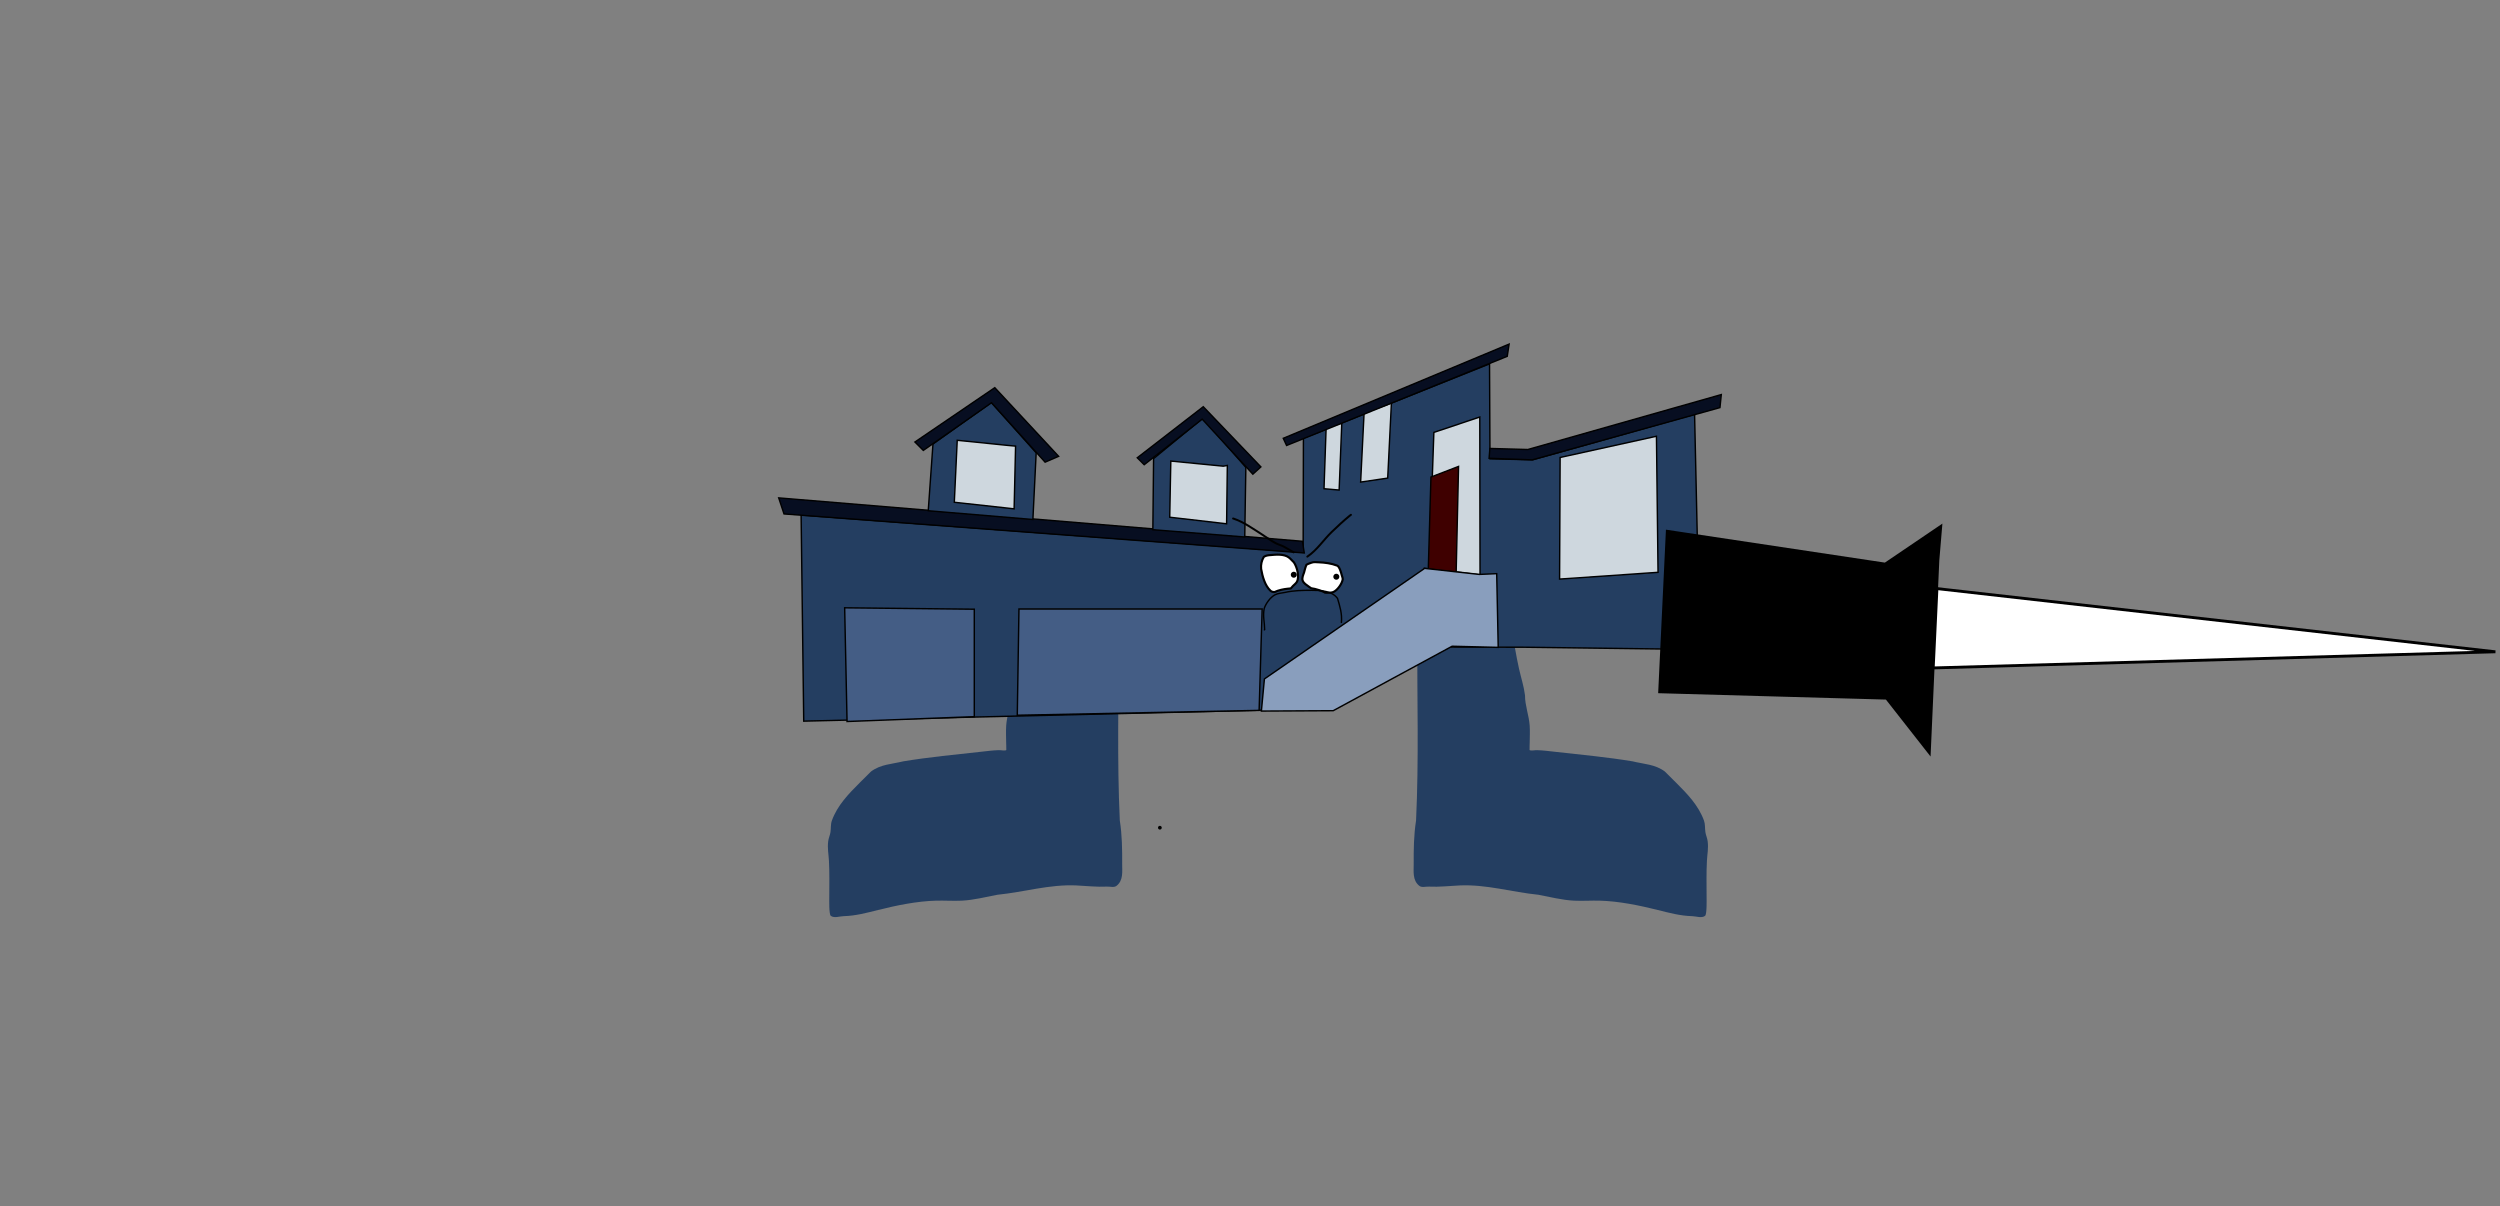 <svg version="1.1" xmlns="http://www.w3.org/2000/svg" xmlns:xlink="http://www.w3.org/1999/xlink" width="1733.093" height="836.336" viewBox="0,0,1733.093,836.336"><rect x="0" y="0" width="1733.093" height="836.336" fill="#808080" stroke="none"/><g transform="translate(546.547,238.168)"><g data-paper-data="{&quot;isPaintingLayer&quot;:true}" fill-rule="nonzero" stroke-linejoin="miter" stroke-miterlimit="10" stroke-dasharray="" stroke-dashoffset="0" style="mix-blend-mode: normal"><path d="M491.28,140.399c0.459,-0.217 1.038,-0.333 1.766,-0.272c3.247,0.271 2.977,3.518 2.977,3.518c-0.117,1.403 -0.309,2.805 -0.477,4.207c0.148,0.417 0.279,0.827 0.391,1.229l0.097,4.039c0,0 0,1.147 -0.68,2.08c0.422,4.633 1.63,9.06 2.269,13.679c2.593,18.766 4.784,38.119 8.892,56.625c1.4,6.307 3.316,11.866 4.128,18.339c-0.033,7.109 2.793,13.982 3.249,21.116c0.246,3.86 0.047,7.735 0.01,11.603c-0.013,1.375 -0.13,2.75 -0.087,4.124c0.014,0.436 -0.168,1.187 0.257,1.284c1.598,0.364 3.277,-0.147 4.915,-0.104c4.137,0.108 8.191,0.655 12.3,1.111c18.011,2 36.095,3.696 53.924,6.638c7.852,1.959 15.648,2.011 22.357,7.044c0.327,0.245 7.7,7.64 7.708,7.648c7.822,7.822 15.637,15.799 19.463,26.44c0.903,2.512 0.556,5.312 0.958,7.951c0.327,2.145 1.317,4.161 1.58,6.315c0.621,5.086 -0.252,8.576 -0.519,13.588c-0.446,8.372 -0.224,16.822 -0.224,25.202c0,1.852 0.273,11.93 -1.066,12.928c-2.403,1.792 -5.993,0.293 -8.989,0.215c-8.175,-0.213 -15.819,-2.28 -23.694,-4.25c-12.893,-3.226 -26.97,-6.125 -40.3,-6.49c-5.955,-0.163 -11.965,0.301 -17.914,-0.001c-8.291,-0.422 -16.499,-2.571 -24.641,-4.089c-18.267,-1.828 -36.098,-7.315 -54.659,-6.466c-7.1,0.325 -14.087,1.172 -21.221,0.814c-2.227,-0.112 -4.917,0.843 -6.667,-0.538c-4.812,-3.798 -3.877,-9.924 -3.901,-14.923c-0.05,-10.326 0.045,-20.146 1.641,-30.356c1.982,-42.262 0.728,-84.341 0.807,-126.633c1.798,-10.785 -0.137,-20.484 -0.813,-31.171c-0.364,-5.756 -0.098,-9.803 -2.225,-15.295c-0.672,-1.734 -1.846,-3.249 -2.482,-4.997c-0.454,-1.249 -0.217,-2.701 -0.758,-3.916c-1.71,-3.834 -4.339,-7.269 -5.639,-11.261c-0.847,-2.6 -3.912,-5.744 -2.225,-7.897c3.066,-3.914 12.409,-0.769 16.144,-0.231c10.791,1.555 21.592,2.609 32.384,4.373c5.019,0.992 13.381,0.756 17.768,3.79c1.137,0.787 2.217,1.817 3.2,2.988z" data-paper-data="{&quot;index&quot;:null}" fill="#243e61" stroke="none" stroke-width="0.5" stroke-linecap="butt"/><path d="M173.585,140.399c0.982,-1.171 2.062,-2.201 3.2,-2.988c4.388,-3.034 12.75,-2.798 17.768,-3.79c10.792,-1.764 21.594,-2.818 32.384,-4.373c3.735,-0.538 13.077,-3.683 16.144,0.231c1.687,2.153 -1.378,5.297 -2.225,7.897c-1.3,3.992 -3.929,7.427 -5.639,11.261c-0.542,1.214 -0.304,2.666 -0.758,3.916c-0.635,1.748 -1.81,3.262 -2.482,4.997c-2.127,5.492 -1.861,9.539 -2.225,15.295c-0.676,10.687 -2.611,20.386 -0.813,31.171c0.079,42.292 -1.175,84.371 0.807,126.633c1.595,10.21 1.691,20.03 1.641,30.356c-0.024,4.998 0.911,11.125 -3.901,14.923c-1.75,1.381 -4.44,0.426 -6.667,0.538c-7.134,0.358 -14.121,-0.489 -21.221,-0.814c-18.561,-0.849 -36.392,4.638 -54.659,6.466c-8.142,1.518 -16.35,3.667 -24.641,4.089c-5.95,0.303 -11.959,-0.162 -17.914,0.001c-13.33,0.364 -27.407,3.264 -40.3,6.49c-7.875,1.97 -15.519,4.038 -23.694,4.25c-2.996,0.078 -6.586,1.577 -8.989,-0.215c-1.339,-0.998 -1.066,-11.076 -1.066,-12.928c0,-8.38 0.223,-16.83 -0.224,-25.202c-0.267,-5.013 -1.141,-8.503 -0.519,-13.588c0.263,-2.154 1.253,-4.17 1.58,-6.315c0.402,-2.639 0.055,-5.439 0.958,-7.951c3.826,-10.64 11.641,-18.618 19.463,-26.44c0.008,-0.008 7.381,-7.403 7.708,-7.648c6.71,-5.032 14.505,-5.085 22.357,-7.044c17.828,-2.942 35.913,-4.638 53.924,-6.638c4.108,-0.456 8.162,-1.003 12.3,-1.111c1.638,-0.043 3.317,0.469 4.915,0.104c0.426,-0.097 0.244,-0.848 0.257,-1.284c0.043,-1.374 -0.074,-2.749 -0.087,-4.124c-0.037,-3.867 -0.236,-7.743 0.01,-11.603c0.455,-7.134 3.282,-14.008 3.249,-21.116c0.812,-6.473 2.728,-12.033 4.128,-18.339c4.108,-18.506 6.299,-37.859 8.892,-56.625c0.638,-4.619 1.847,-9.046 2.269,-13.679c-0.68,-0.933 -0.68,-2.08 -0.68,-2.08l0.097,-4.039c0.113,-0.402 0.243,-0.813 0.391,-1.229c-0.168,-1.402 -0.36,-2.803 -0.477,-4.207c0,0 -0.271,-3.247 2.977,-3.518c0.728,-0.061 1.306,0.055 1.766,0.272z" data-paper-data="{&quot;index&quot;:null}" fill="#243e61" stroke="none" stroke-width="0.5" stroke-linecap="butt"/><path d="M256.22,335.626c0,-0.72 0.584,-1.303 1.303,-1.303c0.72,0 1.303,0.584 1.303,1.303c0,0.72 -0.584,1.303 -1.303,1.303c-0.72,0 -1.303,-0.584 -1.303,-1.303z" data-paper-data="{&quot;index&quot;:null}" fill="#000000" stroke="none" stroke-width="0.5" stroke-linecap="butt"/><path d="M357.032,65.621l129.022,-51.546l0.312,65.854l29.678,0.625l112.152,-31.553l3.436,155.42l-0.156,7.654l-120.9,-1.562l-121.29,-0.312l-34.634,43.305l-344.024,8.242l-1.808,-142.846l348.028,25.851z" data-paper-data="{&quot;index&quot;:null}" fill="#243e61" stroke="#000000" stroke-width="1" stroke-linecap="round"/><path d="M357.622,145.158l-360.655,-27.048l-3.678,-11.122l363.048,30.081z" data-paper-data="{&quot;index&quot;:null}" fill="#070e21" stroke="#000000" stroke-width="1" stroke-linecap="round"/><path d="M252.655,129.043l0.506,-49.292l34.125,-28.059l29.828,34.125l-0.758,48.281z" data-paper-data="{&quot;index&quot;:null}" fill="#243e61" stroke="#000000" stroke-width="1" stroke-linecap="round"/><path d="M96.942,115.898l3.286,-46.259l40.445,-28.817l31.092,34.884l-2.275,46.259z" data-paper-data="{&quot;index&quot;:null}" fill="#243e61" stroke="#000000" stroke-width="1" stroke-linecap="round"/><path d="M157.483,71.093l-1.011,43.478l-41.456,-4.55l2.022,-42.973l34.884,3.539z" data-paper-data="{&quot;index&quot;:null}" fill="#ced7de" stroke="#000000" stroke-width="1" stroke-linecap="round"/><path d="M304.285,84.49l-0.506,40.445l-39.434,-4.55l0.758,-38.928l36.4,3.539z" data-paper-data="{&quot;index&quot;:null}" fill="#ced7de" stroke="#000000" stroke-width="1" stroke-linecap="round"/><path d="M246.651,83.985l-4.803,-4.803l45.753,-35.389l39.939,41.709l-5.561,5.056l-35.136,-38.17z" data-paper-data="{&quot;index&quot;:null}" fill="#070e21" stroke="#000000" stroke-width="1" stroke-linecap="round"/><path d="M93.529,74.063l-5.814,-5.814l55.359,-37.664l44.237,47.586l-9.353,4.044l-37.159,-41.203z" data-paper-data="{&quot;index&quot;:null}" fill="#070e21" stroke="#000000" stroke-width="1" stroke-linecap="round"/><path d="M383.63,55.194l-1.84,46.358l-10.486,-0.92l1.472,-42.494z" data-paper-data="{&quot;index&quot;:null}" fill="#ced7de" stroke="#000000" stroke-width="1" stroke-linecap="round"/><path d="M418.031,41.213l-2.575,52.06l-18.764,2.759l2.391,-47.829z" data-paper-data="{&quot;index&quot;:null}" fill="#ced7de" stroke="#000000" stroke-width="1" stroke-linecap="round"/><path d="M343.067,65.68l156.549,-65.305l-1.288,8.462l-152.962,61.81z" data-paper-data="{&quot;index&quot;:null}" fill="#070e21" stroke="#000000" stroke-width="1" stroke-linecap="round"/><path d="M444.153,156.141l3.311,-94.555l31.825,-10.67l0.184,109.409l-39.183,-4.599z" data-paper-data="{&quot;index&quot;:null}" fill="#ced7de" stroke="#000000" stroke-width="1" stroke-linecap="round"/><path d="M445.441,92.537l19.132,-7.358l-1.656,73.538l-19.316,-2.575z" data-paper-data="{&quot;index&quot;:null}" fill="#3f0000" stroke="#000000" stroke-width="1" stroke-linecap="round"/><path d="M534.615,163.27l0.368,-84.299l66.777,-14.717l1.104,94.325z" data-paper-data="{&quot;index&quot;:null}" fill="#ced7de" stroke="#000000" stroke-width="1" stroke-linecap="round"/><path d="M485.747,79.522l0.552,-6.806l26.306,0.736l134.106,-38.079l-0.92,9.014l-130.124,36.24z" data-paper-data="{&quot;index&quot;:null}" fill="#070e21" stroke="#000000" stroke-width="1" stroke-linecap="round"/><path d="M158.668,257.663l1.165,-73.649h168.583l-2.096,70.279z" data-paper-data="{&quot;index&quot;:null}" fill="#445d85" stroke="#000000" stroke-width="1" stroke-linecap="round"/><path d="M40.659,262.01l-1.656,-78.826l89.864,0.977v74.48z" data-paper-data="{&quot;index&quot;:null}" fill="#445d85" stroke="#000000" stroke-width="1" stroke-linecap="round"/><path d="M478.968,160.037l12.055,-0.524l1.048,51.101l-31.971,-0.786l-82.416,44.68l-49.79,0.262l2.096,-22.275l111.046,-76.651z" data-paper-data="{&quot;index&quot;:null}" fill="#899ebd" stroke="#000000" stroke-width="1" stroke-linecap="round"/><path d="M362.444,151.954c1.692,-0.693 3.384,-0.391 5.2,-0.325c4.252,0.155 8.739,0.757 12.708,2.283c1.533,0.458 2.806,4.695 3.142,6.219c0.187,0.848 0.913,2.527 0.778,3.381c-0.469,2.97 -3.593,7.423 -6.409,8.699c-1.067,0.484 -2.695,0.506 -3.84,0.538c-0.658,0.003 -1.307,-0.015 -1.936,-0.058c-1.393,-0.909 -2.937,-1.306 -4.568,-1.866c-1.657,-0.569 -3.377,-0.962 -5.112,-1.206c-0.573,-0.355 -1.146,-0.747 -1.712,-1.167c-1.549,-1.15 -3.347,-2.136 -4.14,-4.012c-0.746,-1.765 0.321,-4.069 0.904,-5.703c0.491,-1.798 0.916,-3.665 1.662,-5.373c0.953,-0.653 2.155,-0.933 3.323,-1.411z" data-paper-data="{&quot;noHover&quot;:false,&quot;origItem&quot;:[&quot;Path&quot;,{&quot;applyMatrix&quot;:true,&quot;segments&quot;:[[[209.30186,167.55482],[1.36678,-0.93699],[-1.07086,2.45019]],[[206.92635,175.24364],[0.70469,-2.57967],[-0.83614,2.34424]],[[205.63056,183.40275],[-1.07018,-2.53232],[1.13696,2.69033]],[[211.56136,189.13805],[-2.22158,-1.64932],[0.81285,0.60347]],[[214.01186,190.80568],[-0.82186,-0.50881],[2.48734,0.35019]],[[221.32291,192.52222],[-2.37717,-0.81659],[2.34047,0.80398]],[[227.85247,195.1975],[-1.99767,-1.30449],[0.9029,0.06091]],[[230.62188,195.28231],[-0.94422,0.00394],[1.64188,-0.04509]],[[236.11653,194.51835],[-1.53068,0.69409],[4.03826,-1.83114]],[[245.28931,182.07483],[-0.67284,4.26045],[0.19364,-1.22614]],[[244.17301,177.23696],[0.26758,1.21607],[-0.48104,-2.1862]],[[239.6773,168.34018],[2.19859,0.65757],[-5.69319,-2.18969]],[[221.4999,165.08184],[6.09907,0.22246],[-2.60535,-0.09503]],[[214.05942,165.53919],[2.42637,-0.99474],[-1.6745,0.68649]]],&quot;closed&quot;:true}],&quot;index&quot;:null}" fill="#ffffff" stroke="#000000" stroke-width="1.5" stroke-linecap="butt"/><path d="M334.052,146.63c3.871,-0.331 9.331,-0.892 12.721,1.536c1.315,0.942 2.469,2.373 3.648,3.489c2.138,3.104 4.073,9.975 2.068,13.555c-0.574,1.025 -1.936,2.072 -2.76,2.904c-0.515,0.52 -0.915,1.195 -1.482,1.645c-0.758,0.072 -1.517,0.149 -2.264,0.222c-2.511,0.249 -6.108,0.943 -8.943,2.267c-1.063,0.022 -2.07,-0.18 -2.783,-0.83c-3.946,-3.593 -5.643,-10.017 -6.551,-15.189c-0.314,-2.961 0.368,-5.852 1.855,-8.347c1.333,-0.91 2.845,-1.112 4.491,-1.252z" data-paper-data="{&quot;noHover&quot;:false,&quot;origItem&quot;:[&quot;Path&quot;,{&quot;applyMatrix&quot;:true,&quot;segments&quot;:[[[166.89398,159.69627],[1.91239,-1.30477],[-2.13359,3.57938]],[[164.24727,171.64564],[-0.45088,-4.24742],[1.30246,7.41852]],[[173.61858,193.37691],[-5.65998,-5.15396],[1.02377,0.93224]],[[177.60118,194.56297],[-1.52419,0.0311],[4.06711,-1.9002]],[[190.39388,191.31439],[-3.60227,0.35673],[1.07198,-0.10458]],[[193.6349,191.00029],[-1.08792,0.10297],[0.81282,-0.64528]],[[195.75385,188.64634],[-0.73834,0.74544],[1.18156,-1.19293]],[[199.70417,184.49367],[-0.82326,1.47016],[2.87602,-5.13594]],[[196.74327,165.10214],[3.06732,4.45235],[-1.69155,-1.60035]],[[191.52506,160.11081],[1.88695,1.35168],[-4.8634,-3.48381]],[[173.3246,157.90824],[5.55237,-0.47497],[-2.36137,0.202]]],&quot;closed&quot;:true}],&quot;index&quot;:null}" fill="#ffffff" stroke="#000000" stroke-width="1.5" stroke-linecap="butt"/><path d="M348.265,160.264c0,-1.155 0.936,-2.091 2.091,-2.091c1.155,0 2.091,0.936 2.091,2.091c0,1.155 -0.936,2.091 -2.091,2.091c-1.155,0 -2.091,-0.936 -2.091,-2.091z" data-paper-data="{&quot;index&quot;:null}" fill="#000000" stroke="none" stroke-width="0.5" stroke-linecap="butt"/><path d="M377.749,161.642c0,-1.155 0.936,-2.091 2.091,-2.091c1.155,0 2.091,0.936 2.091,2.091c0,1.155 -0.936,2.091 -2.091,2.091c-1.155,0 -2.091,-0.936 -2.091,-2.091z" data-paper-data="{&quot;index&quot;:null}" fill="#000000" stroke="none" stroke-width="0.5" stroke-linecap="butt"/><path d="M307.615,121.117c0.169,-0.676 0.845,-0.507 0.845,-0.507l0.407,0.104c7.183,2.43 13.569,7.077 19.924,11.114c3.082,1.958 6.127,4.264 9.364,5.951c1.637,0.853 3.478,1.321 5.134,2.14c2.495,1.233 4.875,2.809 7.287,4.199c0,0 0.604,0.348 0.256,0.952c-0.348,0.604 -0.952,0.256 -0.952,0.256c-2.386,-1.375 -4.74,-2.937 -7.208,-4.157c-1.665,-0.823 -3.514,-1.295 -5.161,-2.153c-3.272,-1.706 -6.35,-4.031 -9.467,-6.011c-6.257,-3.974 -12.552,-8.577 -19.624,-10.97l-0.298,-0.072c0,0 -0.676,-0.169 -0.507,-0.845z" data-paper-data="{&quot;index&quot;:null}" fill="#000000" stroke="none" stroke-width="0.5" stroke-linecap="butt"/><path d="M390.52,118.313c0.418,0.558 -0.139,0.976 -0.139,0.976l-1.045,0.783c-4.208,3.47 -8.135,7.129 -12.066,10.909c-5.954,5.718 -10.18,12.583 -17.135,17.312c0,0 -0.577,0.392 -0.969,-0.184c-0.392,-0.577 0.184,-0.969 0.184,-0.969c6.88,-4.679 11.067,-11.497 16.953,-17.164c3.964,-3.812 7.926,-7.503 12.171,-11l1.07,-0.803c0,0 0.558,-0.418 0.976,0.139z" data-paper-data="{&quot;index&quot;:null}" fill="#000000" stroke="none" stroke-width="0.5" stroke-linecap="butt"/><path d="M329.463,198.526c0,-0.21 0.088,-0.332 0.19,-0.402c-0.063,-5.053 -1.362,-9.445 -0.269,-14.668c1.218,-3.591 4.339,-7.964 7.79,-9.767c2.075,-1.084 4.692,-1.133 6.93,-1.643c6.092,-1.384 12.381,-1.487 18.59,-1.487c6.597,0 14.321,0.313 18.411,5.871c1.714,5.598 3.339,10.937 2.748,16.942c0,0 -0.05,0.498 -0.547,0.448c-0.498,-0.05 -0.448,-0.547 -0.448,-0.547c0.592,-5.827 -1.051,-10.957 -2.646,-16.393c-3.88,-5.112 -11.349,-5.321 -17.517,-5.321c-6.135,0 -12.349,0.093 -18.369,1.462c-2.147,0.487 -4.753,0.51 -6.733,1.576c-3.183,1.714 -6.104,5.784 -7.245,9.123c-1.092,5.268 0.302,9.662 0.307,14.807l-0.693,0.5c0,0 -0.5,0 -0.5,-0.5z" fill="#000000" stroke="none" stroke-width="0.5" stroke-linecap="butt"/><g stroke="#000000" stroke-width="2" stroke-linecap="round"><path d="M796.846,150.398l-5.937,133.143l-29.57,-37.716l-157.339,-4.41l5.289,-111.251l151.072,22.735l38.465,-26.08z" fill="#000000"/><path d="M796.214,169.865l387.129,43.815l-389.71,11.184z" fill="#ffffff"/></g><path d="M-546.547,598.168v-836.336h1733.093v836.336z" fill="none" stroke="#f00000" stroke-width="0" stroke-linecap="butt"/></g></g></svg><!--rotationCenter:866.546545:418.16817000000003-->